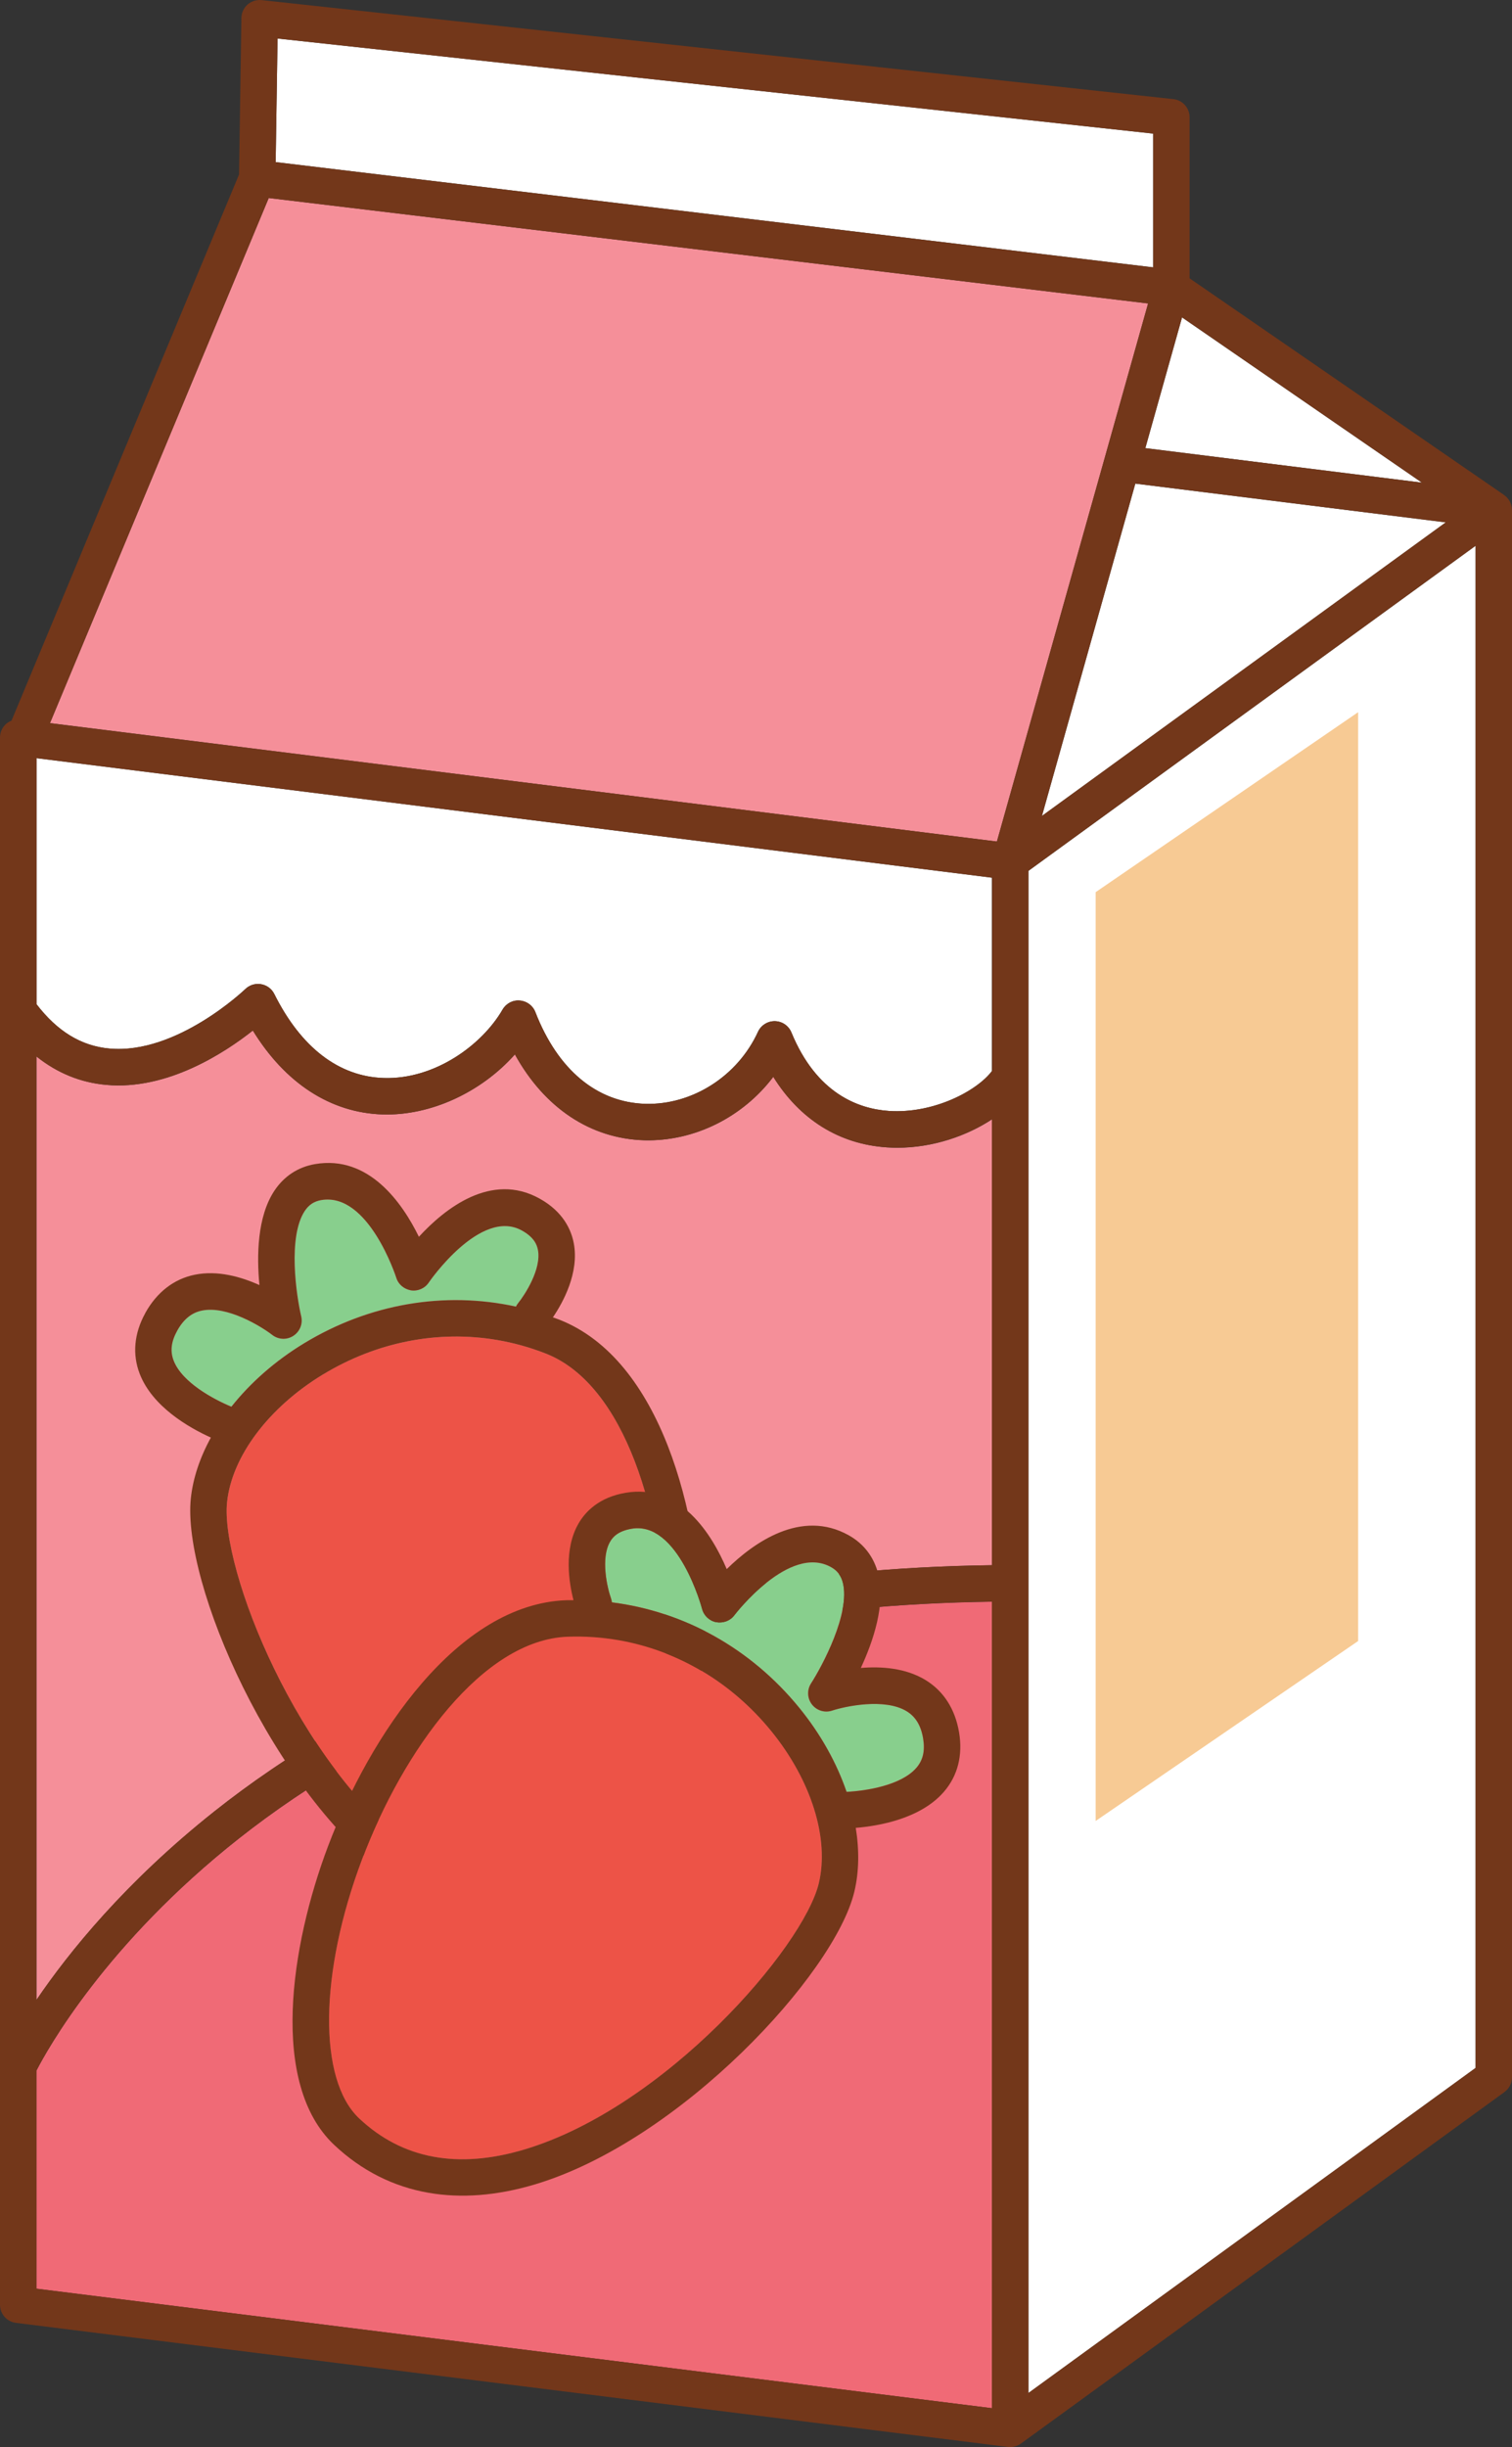 <?xml version="1.0" encoding="UTF-8"?>
<svg id="Layer_2" data-name="Layer 2" xmlns="http://www.w3.org/2000/svg" viewBox="0 0 322.01 520.9">
  <rect x="0" y="0" width="322.01" height="520.9" fill="#333333" stroke="none"/>
  <defs>
    <style>
      .cls-1 {
        fill: #f58f99;
      }

      .cls-1, .cls-2, .cls-3, .cls-4, .cls-5, .cls-6, .cls-7 {
        stroke-width: 0px;
      }

      .cls-2 {
        fill: #f7ca94;
      }

      .cls-3 {
        fill: #88cf8d;
      }

      .cls-4 {
        fill: #fff;
      }

      .cls-5 {
        fill: #f06a76;
      }

      .cls-6 {
        fill: #ed5347;
      }

      .cls-7 {
        fill: #73371a;
      }
    </style>
  </defs>
  <g id="objects">
    <g>
      <path class="cls-1" d="m188.77,244.23c-10.09-.69-18.45-5.95-24.08-15-6.5,8.58-16.8,13.77-27.46,13.5-11.51-.34-21.29-6.91-27.57-18.28-7.13,8.04-17.94,13.1-28.18,12.78-11.06-.34-20.73-6.64-27.63-17.86-5.97,4.71-18.2,12.75-31.2,11.57-5.48-.49-10.46-2.52-14.88-6.05v200.83c6.86-10.11,18.92-25.09,37.94-40.17,29.54-23.42,82.13-51.3,165.56-52.37v-94.91c-5.32,3.51-12.57,6.05-20.18,6.05-.77,0-1.54-.03-2.31-.08Z"/>
      <polygon class="cls-4" points="245.59 28.44 59.11 8.2 58.71 34.51 245.59 56.91 245.59 28.44"/>
      <polygon class="cls-4" points="302.83 102.74 251.74 67.56 243.92 95.39 302.83 102.74"/>
      <polygon class="cls-4" points="221.9 173.69 307.9 111.2 241.79 102.95 221.9 173.69"/>
      <path class="cls-5" d="m7.76,440.74v46.45l203.5,25.44v-171.68c-80.93,1.05-131.82,27.87-160.37,50.4-28.43,22.43-40.92,45.1-43.12,49.4Z"/>
      <polygon class="cls-4" points="219.02 509.4 314.25 440.2 314.25 116.18 219.02 185.38 219.02 509.4"/>
      <path class="cls-4" d="m7.76,213.76c4.44,5.79,9.53,8.9,15.54,9.44,14.32,1.31,28.78-12.52,28.93-12.66.89-.86,2.14-1.25,3.35-1.04,1.22.21,2.27.98,2.82,2.09,5.7,11.4,13.76,17.59,23.31,17.88,10.91.35,20.98-7.07,25.31-14.57.75-1.29,2.17-2.06,3.66-1.92,1.49.11,2.78,1.07,3.32,2.46,4.78,12.29,13.1,19.22,23.44,19.53,9.96.27,19.64-5.87,23.98-15.34.64-1.4,2.09-2.29,3.6-2.26,1.55.03,2.92.97,3.51,2.4,5.35,13,14.24,16.26,20.75,16.71,9.57.63,18.79-4.28,21.95-8.48v-41.17L7.76,161.39v52.37Z"/>
      <polygon class="cls-1" points="57.23 42.15 10.64 153.93 212.31 179.14 244.51 64.6 57.23 42.15"/>
      <path class="cls-7" d="m321.88,107.58s-.01-.08-.03-.11c-.09-.3-.22-.58-.37-.84-.03-.05-.06-.11-.1-.16-.17-.26-.36-.5-.59-.72-.03-.03-.06-.05-.09-.07-.12-.11-.24-.21-.37-.31l-66.98-46.12V24.96c0-1.98-1.49-3.65-3.46-3.86L55.71.02c-1.08-.11-2.17.23-2.99.95-.82.72-1.29,1.76-1.31,2.85l-.5,33.32L2.45,153.41c-.41.16-.8.38-1.14.67-.83.74-1.31,1.8-1.31,2.91v333.62c0,1.96,1.46,3.61,3.4,3.85l211.26,26.41c.16.02.32.03.48.03h0c.22,0,.43-.02.65-.06.07-.01.14-.03.21-.05.15-.03.29-.07.43-.12.08-.03.15-.06.23-.09.13-.05.25-.11.37-.18.08-.04.15-.09.22-.14.06-.04.11-.06.17-.1l102.99-74.84c1.01-.73,1.6-1.9,1.6-3.14V108.56s-.01-.05-.01-.08c0-.31-.05-.61-.13-.9Zm-70.14-40.02l51.09,35.18-58.91-7.35,7.82-27.83Zm56.16,43.63l-86,62.49,19.89-70.74,66.11,8.25ZM59.11,8.2l186.48,20.24v28.48L58.71,34.51l.4-26.31Zm152.15,504.42L7.76,487.18v-46.45c2.21-4.3,14.7-26.97,43.12-49.4,28.55-22.53,79.44-49.34,160.37-50.4v171.68Zm0-179.45c-83.43,1.07-136.02,28.94-165.56,52.37-19.02,15.08-31.07,30.06-37.94,40.17v-200.83c4.42,3.54,9.4,5.57,14.88,6.05,13,1.18,25.23-6.85,31.2-11.57,6.9,11.23,16.57,17.52,27.63,17.86,10.23.32,21.04-4.74,28.18-12.78,6.28,11.37,16.06,17.94,27.57,18.28,10.66.27,20.96-4.92,27.46-13.5,5.64,9.05,13.99,14.31,24.08,15,.77.05,1.54.08,2.31.08,7.61,0,14.86-2.54,20.18-6.05v94.91Zm0-105.17c-3.17,4.2-12.39,9.12-21.95,8.48-6.51-.45-15.4-3.71-20.75-16.71-.59-1.43-1.97-2.37-3.51-2.4-1.52-.03-2.96.86-3.6,2.26-4.34,9.47-14.02,15.61-23.98,15.34-10.34-.3-18.67-7.24-23.44-19.53-.54-1.39-1.83-2.35-3.32-2.46-1.49-.14-2.91.63-3.66,1.92-4.34,7.49-14.4,14.92-25.31,14.57-9.55-.29-17.61-6.47-23.31-17.88-.55-1.11-1.6-1.88-2.82-2.09-1.22-.21-2.47.18-3.35,1.04-.14.14-14.61,13.97-28.93,12.66-6.01-.54-11.1-3.65-15.54-9.44v-52.37l203.5,25.44v41.17Zm1.05-48.87L10.64,153.93,57.23,42.15l187.28,22.45-32.2,114.53Zm101.94,261.06l-95.23,69.2V185.38l95.23-69.2v324.02Z"/>
      <polygon class="cls-2" points="289.24 349.32 233.34 387.62 233.34 189.91 289.24 151.6 289.24 349.32"/>
      <g>
        <path class="cls-6" d="m68.81,292.57c11.46-6.95,24.51-9.46,37.05-7.33,3.54.6,7.03,1.57,10.43,2.91,16.9,6.66,24.96,34.59,25.46,59.3.51,25.87-6.82,47.33-17.85,52.19-11.5,5.07-23.39,3.23-35.34-5.49-25.33-18.47-41.67-60.44-40.2-74.4,1.03-9.74,8.86-20.16,20.45-27.19Z"/>
        <path class="cls-3" d="m43,278.98c5.36-1.11,12.64,3.37,14.99,5.19,1.3,1.01,3.1,1.09,4.48.19,1.38-.89,2.06-2.55,1.68-4.15-1.03-4.37-2.9-16.91.75-22.43.87-1.32,1.98-2.05,3.5-2.32,10.07-1.74,15.93,16.34,15.99,16.52.44,1.43,1.64,2.43,3.15,2.7,1.48.22,2.96-.44,3.79-1.69.1-.16,11-15.94,19.81-11.06,2.63,1.46,3.21,3.05,3.42,4.12.79,4.08-2.78,9.57-4.22,11.35-.19.23-.33.47-.46.73-15.19-3.32-31.18-.64-45.1,7.8-6.18,3.75-11.45,8.41-15.5,13.51-3.75-1.55-10.51-5.16-12.3-9.82-.77-2.01-.53-4.02.75-6.34,1.35-2.44,3.07-3.85,5.27-4.3Z"/>
        <path class="cls-7" d="m30.94,279.52c-2.38,4.3-2.79,8.77-1.19,12.91,2.74,7.08,10.58,11.51,15.16,13.58-2.32,4.23-3.81,8.62-4.27,12.94-1.88,17.86,17.19,62.41,43.35,81.48,6.78,4.95,13.74,8.02,20.68,9.2,7.54,1.28,15.06.33,22.36-2.89,17.31-7.63,22.93-36.79,22.48-59.45-.5-25.29-8.76-57.85-30.37-66.37-.46-.18-.93-.33-1.39-.5,2.12-3.12,5.65-9.48,4.44-15.81-.53-2.77-2.21-6.66-7.27-9.47-10.34-5.75-20.25,2.19-25.71,8.13-3.5-7.16-10.63-17.45-22.13-15.47-3.62.62-6.61,2.59-8.66,5.69-3.64,5.51-3.77,13.8-3.17,20.06-3.94-1.78-8.93-3.19-13.79-2.2-4.44.91-8.07,3.73-10.52,8.15Zm37.87,13.05c11.46-6.95,24.51-9.46,37.05-7.33,3.54.6,7.03,1.57,10.43,2.91,16.9,6.66,24.96,34.59,25.46,59.3.51,25.87-6.82,47.33-17.85,52.19-11.5,5.07-23.39,3.23-35.34-5.49-25.33-18.47-41.67-60.44-40.2-74.4,1.03-9.74,8.86-20.16,20.45-27.19Zm-31.08-9.29c1.35-2.44,3.07-3.85,5.27-4.3,5.36-1.11,12.64,3.37,14.99,5.19,1.3,1.01,3.1,1.09,4.48.19,1.38-.89,2.06-2.55,1.68-4.15-1.03-4.37-2.9-16.91.75-22.43.87-1.32,1.98-2.05,3.5-2.32,10.07-1.74,15.93,16.34,15.99,16.52.44,1.43,1.64,2.43,3.15,2.7,1.48.22,2.96-.44,3.79-1.69.1-.16,11-15.94,19.81-11.06,2.63,1.46,3.21,3.05,3.42,4.12.79,4.08-2.78,9.57-4.22,11.35-.19.23-.33.47-.46.73-15.19-3.32-31.18-.64-45.1,7.8-6.18,3.75-11.45,8.41-15.5,13.51-3.75-1.55-10.51-5.16-12.3-9.82-.77-2.01-.53-4.02.75-6.34Z"/>
      </g>
      <g>
        <path class="cls-6" d="m164.19,368.43c-8.48-10.38-19.94-17.11-32.46-19.29-3.53-.62-7.15-.87-10.81-.74-18.16.63-35.09,24.25-43.82,47.38-9.13,24.21-9.39,46.89-.63,55.15,9.15,8.63,20.97,10.86,35.14,6.64,30.04-8.94,59.48-43.03,62.76-56.68,2.29-9.52-1.61-21.96-10.18-32.46Z"/>
        <path class="cls-3" d="m193.06,364.25c-4.69-2.84-13.04-1.05-15.86-.12-1.56.52-3.28-.01-4.29-1.31-1.01-1.3-1.09-3.09-.19-4.48,2.43-3.77,8.38-14.96,6.79-21.39-.38-1.53-1.18-2.6-2.52-3.35-8.91-5.01-20.48,10.07-20.59,10.22-.89,1.2-2.36,1.74-3.88,1.49-1.47-.29-2.64-1.41-3.01-2.86-.05-.18-5.04-18.7-14.97-17.04-2.97.5-4.05,1.8-4.6,2.74-2.11,3.59-.58,9.95.18,12.1.1.28.16.56.19.84,15.42,1.95,29.6,9.82,39.89,22.43,4.57,5.6,7.98,11.75,10.09,17.91,4.06-.21,11.63-1.35,14.88-5.14,1.4-1.63,1.85-3.61,1.42-6.22-.46-2.75-1.61-4.65-3.53-5.82Z"/>
        <path class="cls-7" d="m197.06,357.59c-4.25-2.56-9.42-2.9-13.73-2.54,2.65-5.69,5.3-13.56,3.72-19.96-.89-3.6-3.06-6.46-6.26-8.26-10.17-5.72-20.33,1.6-26.02,7.18-3.16-7.42-9.85-18.22-21.51-16.25-5.71.96-8.6,4.06-10.02,6.49-3.25,5.56-2.05,12.73-1.1,16.38-.49,0-.99,0-1.48,0-23.22.8-41.88,28.73-50.81,52.4-8,21.2-12.46,50.56,1.31,63.54,5.8,5.47,12.58,8.89,20.11,10.2,6.94,1.21,14.53.63,22.57-1.76,31.03-9.24,63.9-44.84,68.1-62.3,1.02-4.22,1.08-8.86.31-13.62,5-.41,13.88-1.97,18.82-7.73,2.89-3.37,4-7.71,3.19-12.56-.83-4.99-3.31-8.86-7.19-11.2Zm-22.68,43.3c-3.28,13.65-32.72,47.73-62.76,56.68-14.17,4.22-25.99,1.98-35.14-6.64-8.76-8.27-8.5-30.95.63-55.15,8.73-23.13,25.66-46.75,43.82-47.38,3.66-.13,7.27.13,10.81.74,12.53,2.18,23.99,8.91,32.46,19.29,8.57,10.5,12.47,22.94,10.18,32.46Zm20.8-24.6c-3.25,3.79-10.82,4.94-14.88,5.14-2.11-6.16-5.52-12.31-10.09-17.91-10.29-12.61-24.47-20.48-39.89-22.43-.03-.28-.09-.56-.19-.84-.77-2.15-2.29-8.52-.18-12.1.55-.94,1.63-2.24,4.6-2.74,9.93-1.66,14.93,16.86,14.97,17.04.37,1.46,1.54,2.57,3.01,2.86,1.52.25,2.98-.29,3.88-1.49.11-.15,11.68-15.23,20.59-10.22,1.34.75,2.14,1.82,2.52,3.35,1.6,6.42-4.36,17.62-6.79,21.39-.89,1.38-.81,3.18.19,4.48,1.01,1.3,2.72,1.83,4.29,1.31,2.82-.93,11.18-2.71,15.86.12,1.92,1.16,3.07,3.06,3.53,5.82.43,2.61-.02,4.59-1.42,6.22Z"/>
      </g>
    </g>
  </g>
</svg>